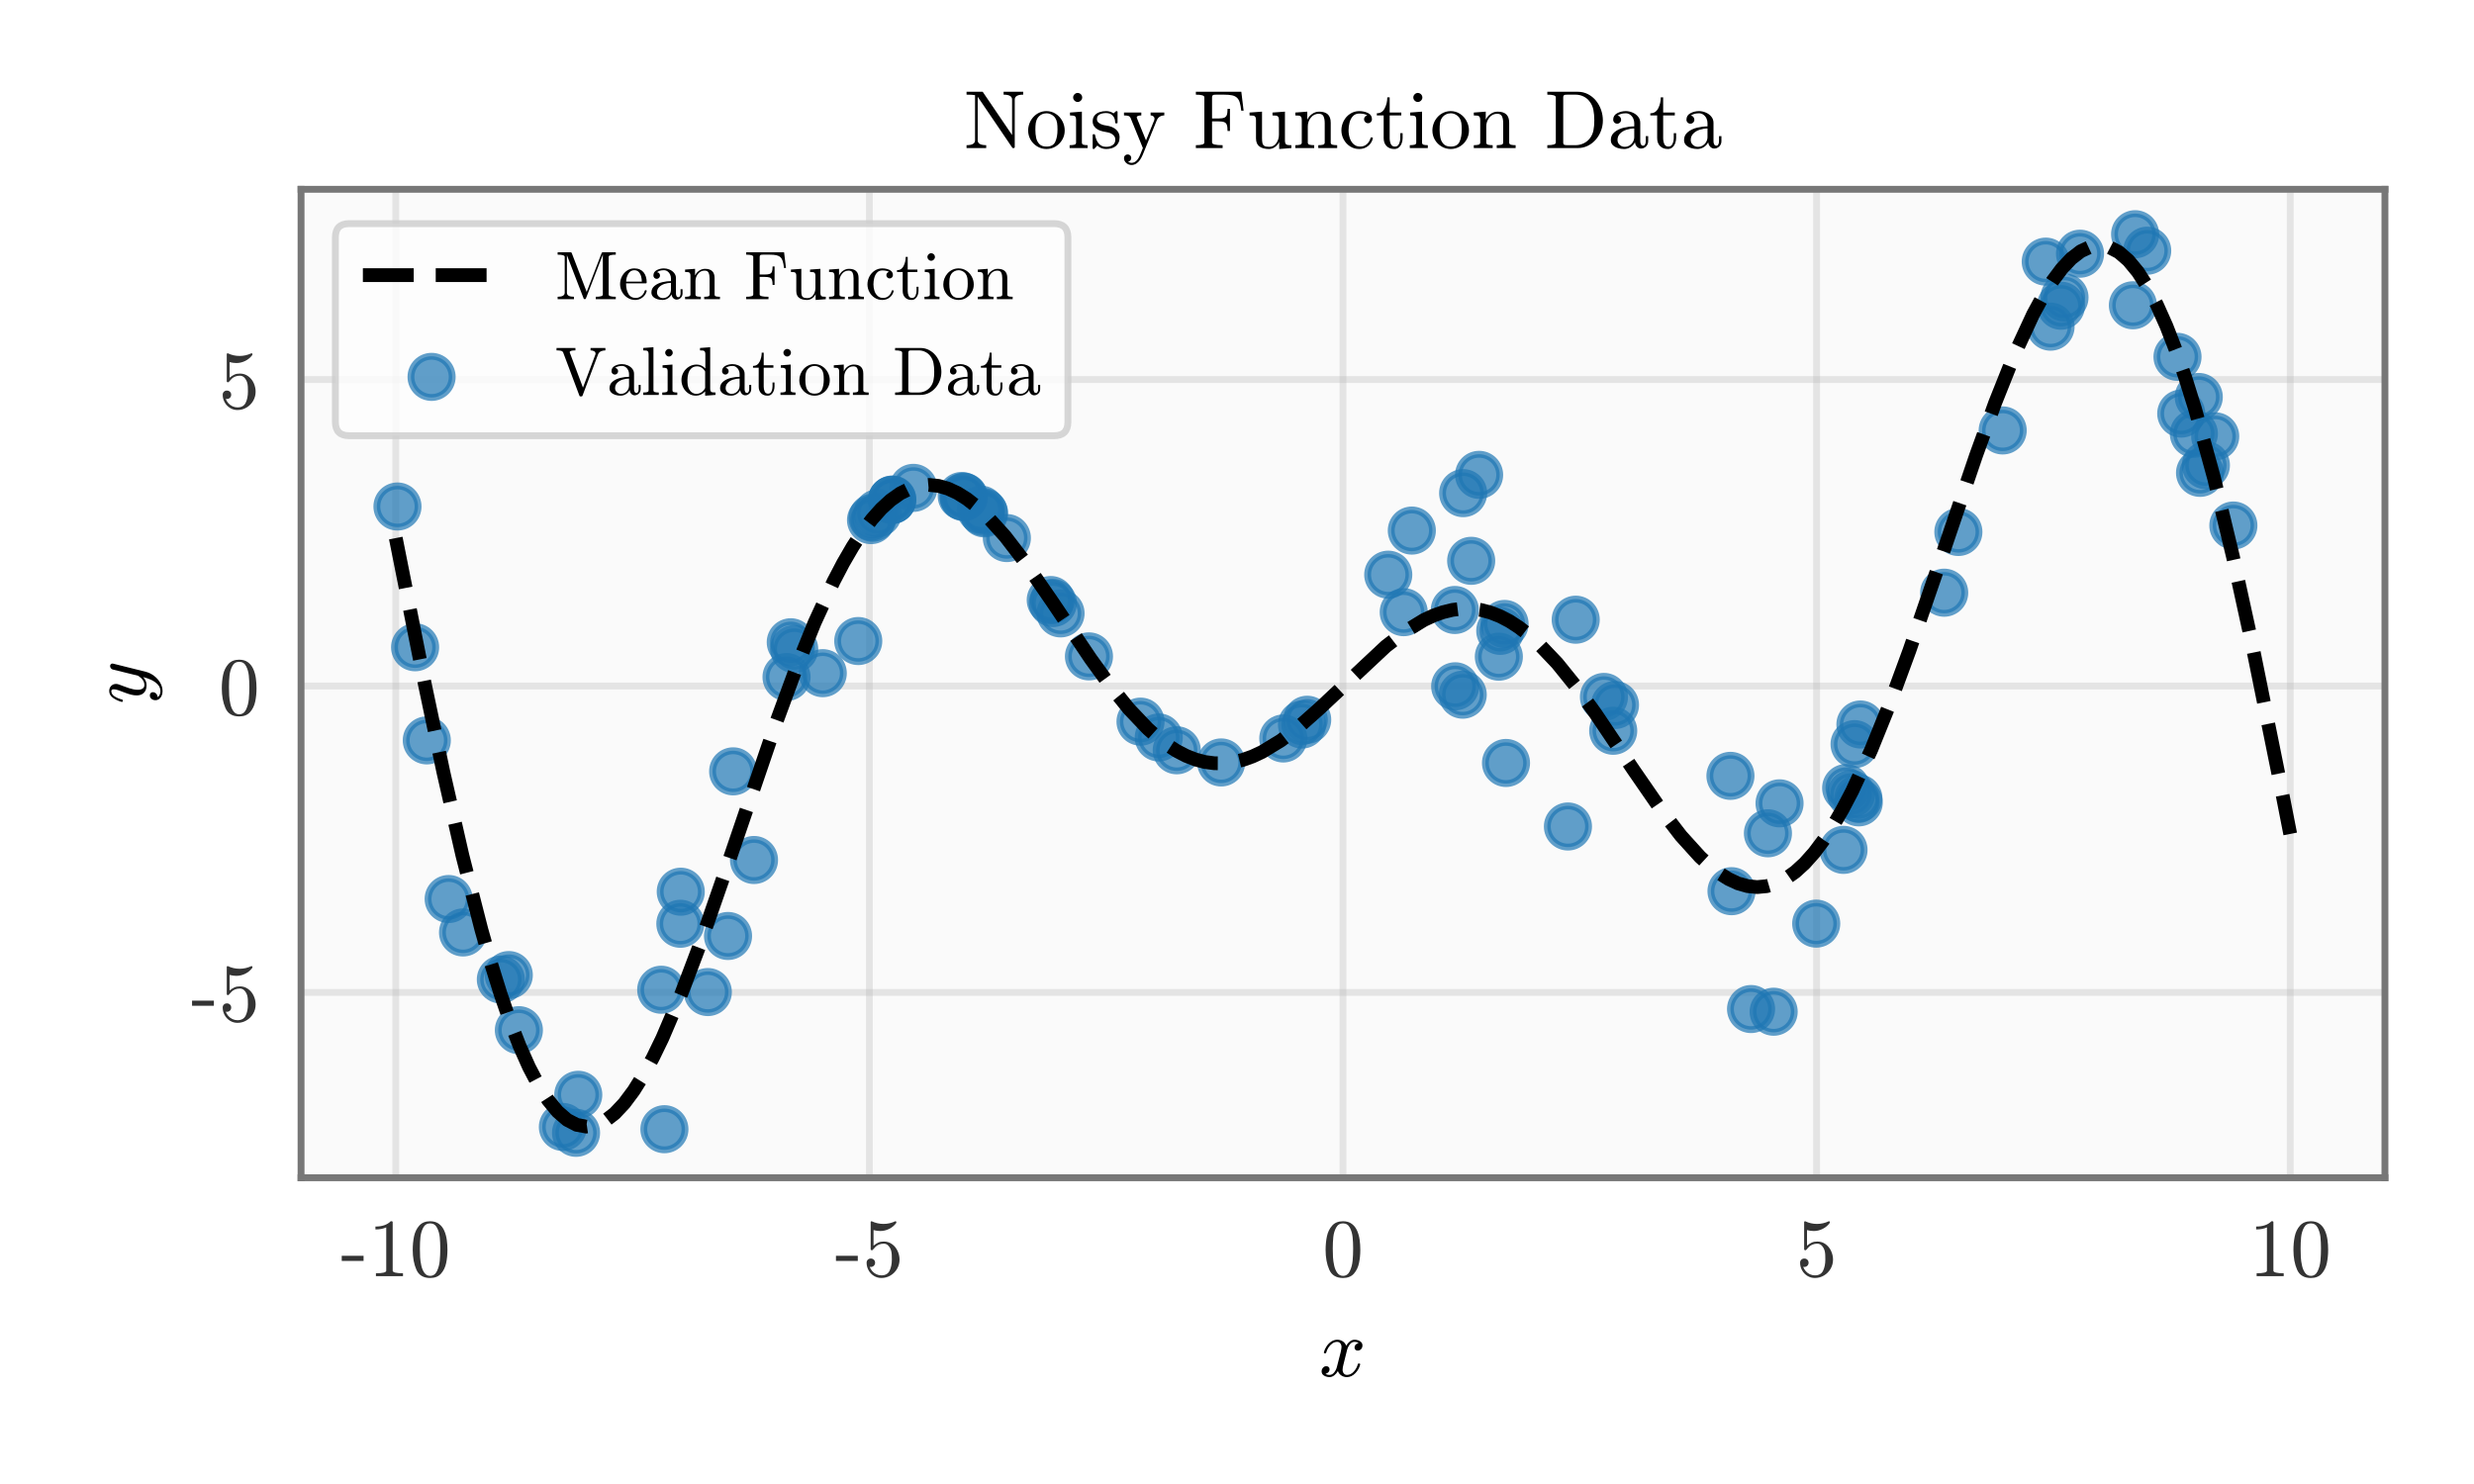 <?xml version="1.0" encoding="utf-8" standalone="no"?>
<!DOCTYPE svg PUBLIC "-//W3C//DTD SVG 1.1//EN"
  "http://www.w3.org/Graphics/SVG/1.1/DTD/svg11.dtd">
<!-- Created with matplotlib (https://matplotlib.org/) -->
<svg height="216pt" version="1.1" viewBox="0 0 360 216" width="360pt" xmlns="http://www.w3.org/2000/svg" xmlns:xlink="http://www.w3.org/1999/xlink">
 <defs>
  <style type="text/css">
*{stroke-linecap:butt;stroke-linejoin:round;}
  </style>
 </defs>
 <g id="figure_1">
  <g id="patch_1">
   <path d="M 0 216 
L 360 216 
L 360 0 
L 0 0 
z
" style="fill:#ffffff;"/>
  </g>
  <g id="axes_1">
   <g id="patch_2">
    <path d="M 43.807 171.423 
L 347.04 171.423 
L 347.04 27.553 
L 43.807 27.553 
z
" style="fill:#fafafa;"/>
   </g>
   <g id="matplotlib.axis_1">
    <g id="xtick_1">
     <g id="line2d_1">
      <path clip-path="url(#pfe03cd3b06)" d="M 57.59 171.423 
L 57.59 27.553 
" style="fill:none;stroke:#b0b0b0;stroke-linecap:square;stroke-opacity:0.3;"/>
     </g>
     <g id="line2d_2"/>
     <g id="text_1">
      <!-- -10 -->
      <defs>
       <path d="M 1.125 18.5 
L 1.125 24.703 
L 27.594 24.703 
L 27.594 18.5 
z
" id="Cmr10-45"/>
       <path d="M 9.281 0 
L 9.281 3.516 
Q 21.781 3.516 21.781 6.688 
L 21.781 59.188 
Q 16.609 56.688 8.688 56.688 
L 8.688 60.203 
Q 20.953 60.203 27.203 66.609 
L 28.609 66.609 
Q 28.953 66.609 29.266 66.328 
Q 29.594 66.062 29.594 65.719 
L 29.594 6.688 
Q 29.594 3.516 42.094 3.516 
L 42.094 0 
z
" id="Cmr10-49"/>
       <path d="M 25 -2.203 
Q 12.75 -2.203 8.328 7.875 
Q 3.906 17.969 3.906 31.891 
Q 3.906 40.578 5.484 48.234 
Q 7.078 55.906 11.781 61.25 
Q 16.5 66.609 25 66.609 
Q 31.594 66.609 35.781 63.375 
Q 39.984 60.156 42.188 55.047 
Q 44.391 49.953 45.188 44.109 
Q 46 38.281 46 31.891 
Q 46 23.297 44.406 15.797 
Q 42.828 8.297 38.188 3.047 
Q 33.547 -2.203 25 -2.203 
z
M 25 0.391 
Q 30.562 0.391 33.297 6.094 
Q 36.031 11.812 36.672 18.75 
Q 37.312 25.688 37.312 33.5 
Q 37.312 41.016 36.672 47.359 
Q 36.031 53.719 33.312 58.859 
Q 30.609 64.016 25 64.016 
Q 19.344 64.016 16.609 58.828 
Q 13.875 53.656 13.234 47.328 
Q 12.594 41.016 12.594 33.5 
Q 12.594 27.938 12.859 23 
Q 13.141 18.062 14.312 12.812 
Q 15.484 7.562 18.094 3.969 
Q 20.703 0.391 25 0.391 
z
" id="Cmr10-48"/>
      </defs>
      <g style="fill:#333333;" transform="translate(49.593 185.75)scale(0.12 -0.12)">
       <use xlink:href="#Cmr10-45"/>
       <use x="33.301" xlink:href="#Cmr10-49"/>
       <use x="83.301" xlink:href="#Cmr10-48"/>
      </g>
     </g>
    </g>
    <g id="xtick_2">
     <g id="line2d_3">
      <path clip-path="url(#pfe03cd3b06)" d="M 126.507 171.423 
L 126.507 27.553 
" style="fill:none;stroke:#b0b0b0;stroke-linecap:square;stroke-opacity:0.3;"/>
     </g>
     <g id="line2d_4"/>
     <g id="text_2">
      <!-- -5 -->
      <defs>
       <path d="M 8.688 11.375 
Q 9.719 8.453 11.844 6.047 
Q 13.969 3.656 16.875 2.312 
Q 19.781 0.984 22.906 0.984 
Q 30.125 0.984 32.859 6.594 
Q 35.594 12.203 35.594 20.219 
Q 35.594 23.688 35.469 26.047 
Q 35.359 28.422 34.812 30.609 
Q 33.891 34.125 31.562 36.766 
Q 29.25 39.406 25.875 39.406 
Q 22.516 39.406 20.094 38.375 
Q 17.672 37.359 16.156 35.984 
Q 14.656 34.625 13.484 33.109 
Q 12.312 31.594 12.016 31.5 
L 10.891 31.5 
Q 10.641 31.5 10.266 31.812 
Q 9.906 32.125 9.906 32.422 
L 9.906 65.828 
Q 9.906 66.062 10.219 66.328 
Q 10.547 66.609 10.891 66.609 
L 11.188 66.609 
Q 17.922 63.375 25.484 63.375 
Q 32.906 63.375 39.797 66.609 
L 40.094 66.609 
Q 40.438 66.609 40.719 66.359 
Q 41.016 66.109 41.016 65.828 
L 41.016 64.891 
Q 41.016 64.406 40.828 64.406 
Q 37.406 59.859 32.25 57.312 
Q 27.094 54.781 21.578 54.781 
Q 17.578 54.781 13.375 55.906 
L 13.375 37.016 
Q 16.703 39.703 19.312 40.844 
Q 21.922 42 25.984 42 
Q 31.5 42 35.859 38.812 
Q 40.234 35.641 42.578 30.531 
Q 44.922 25.438 44.922 20.125 
Q 44.922 14.109 41.969 8.984 
Q 39.016 3.859 33.938 0.828 
Q 28.859 -2.203 22.906 -2.203 
Q 17.969 -2.203 13.844 0.328 
Q 9.719 2.875 7.344 7.172 
Q 4.984 11.469 4.984 16.312 
Q 4.984 18.562 6.438 19.969 
Q 7.906 21.391 10.109 21.391 
Q 12.312 21.391 13.797 19.938 
Q 15.281 18.5 15.281 16.312 
Q 15.281 14.156 13.797 12.672 
Q 12.312 11.188 10.109 11.188 
Q 9.766 11.188 9.328 11.25 
Q 8.891 11.328 8.688 11.375 
z
" id="Cmr10-53"/>
      </defs>
      <g style="fill:#333333;" transform="translate(121.509 185.75)scale(0.12 -0.12)">
       <use xlink:href="#Cmr10-45"/>
       <use x="33.301" xlink:href="#Cmr10-53"/>
      </g>
     </g>
    </g>
    <g id="xtick_3">
     <g id="line2d_5">
      <path clip-path="url(#pfe03cd3b06)" d="M 195.424 171.423 
L 195.424 27.553 
" style="fill:none;stroke:#b0b0b0;stroke-linecap:square;stroke-opacity:0.3;"/>
     </g>
     <g id="line2d_6"/>
     <g id="text_3">
      <!-- 0 -->
      <g style="fill:#333333;" transform="translate(192.424 185.75)scale(0.12 -0.12)">
       <use xlink:href="#Cmr10-48"/>
      </g>
     </g>
    </g>
    <g id="xtick_4">
     <g id="line2d_7">
      <path clip-path="url(#pfe03cd3b06)" d="M 264.34 171.423 
L 264.34 27.553 
" style="fill:none;stroke:#b0b0b0;stroke-linecap:square;stroke-opacity:0.3;"/>
     </g>
     <g id="line2d_8"/>
     <g id="text_4">
      <!-- 5 -->
      <g style="fill:#333333;" transform="translate(261.34 185.75)scale(0.12 -0.12)">
       <use xlink:href="#Cmr10-53"/>
      </g>
     </g>
    </g>
    <g id="xtick_5">
     <g id="line2d_9">
      <path clip-path="url(#pfe03cd3b06)" d="M 333.257 171.423 
L 333.257 27.553 
" style="fill:none;stroke:#b0b0b0;stroke-linecap:square;stroke-opacity:0.3;"/>
     </g>
     <g id="line2d_10"/>
     <g id="text_5">
      <!-- 10 -->
      <g style="fill:#333333;" transform="translate(327.257 185.75)scale(0.12 -0.12)">
       <use xlink:href="#Cmr10-49"/>
       <use x="50" xlink:href="#Cmr10-48"/>
      </g>
     </g>
    </g>
    <g id="text_6">
     <!-- $x$ -->
     <defs>
      <path d="M 7.812 2.875 
Q 9.578 1.516 12.797 1.516 
Q 15.922 1.516 18.312 4.516 
Q 20.703 7.516 21.578 11.078 
L 26.125 28.812 
Q 27.203 33.641 27.203 35.406 
Q 27.203 37.891 25.812 39.75 
Q 24.422 41.609 21.922 41.609 
Q 18.75 41.609 15.969 39.625 
Q 13.188 37.641 11.281 34.594 
Q 9.375 31.547 8.594 28.422 
Q 8.406 27.781 7.812 27.781 
L 6.594 27.781 
Q 5.812 27.781 5.812 28.719 
L 5.812 29 
Q 6.781 32.719 9.125 36.25 
Q 11.469 39.797 14.859 41.984 
Q 18.266 44.188 22.125 44.188 
Q 25.781 44.188 28.734 42.234 
Q 31.688 40.281 32.906 36.922 
Q 34.625 39.984 37.281 42.078 
Q 39.938 44.188 43.109 44.188 
Q 45.266 44.188 47.5 43.422 
Q 49.75 42.672 51.172 41.109 
Q 52.594 39.547 52.594 37.203 
Q 52.594 34.672 50.953 32.828 
Q 49.312 31 46.781 31 
Q 45.172 31 44.094 32.031 
Q 43.016 33.062 43.016 34.625 
Q 43.016 36.719 44.453 38.297 
Q 45.906 39.891 47.906 40.188 
Q 46.094 41.609 42.922 41.609 
Q 39.703 41.609 37.328 38.625 
Q 34.969 35.641 33.984 31.984 
L 29.594 14.312 
Q 28.516 10.297 28.516 7.719 
Q 28.516 5.172 29.953 3.344 
Q 31.391 1.516 33.797 1.516 
Q 38.484 1.516 42.156 5.641 
Q 45.844 9.766 47.016 14.703 
Q 47.219 15.281 47.797 15.281 
L 49.031 15.281 
Q 49.422 15.281 49.656 15.016 
Q 49.906 14.75 49.906 14.406 
Q 49.906 14.312 49.812 14.109 
Q 48.391 8.156 43.844 3.516 
Q 39.312 -1.125 33.594 -1.125 
Q 29.938 -1.125 26.984 0.844 
Q 24.031 2.828 22.797 6.203 
Q 21.234 3.266 18.469 1.062 
Q 15.719 -1.125 12.594 -1.125 
Q 10.453 -1.125 8.172 -0.359 
Q 5.906 0.391 4.484 1.953 
Q 3.078 3.516 3.078 5.906 
Q 3.078 8.25 4.703 10.172 
Q 6.344 12.109 8.797 12.109 
Q 10.453 12.109 11.578 11.109 
Q 12.703 10.109 12.703 8.5 
Q 12.703 6.391 11.297 4.828 
Q 9.906 3.266 7.812 2.875 
z
" id="Cmmi10-120"/>
     </defs>
     <g transform="translate(191.944 200.403)scale(0.12 -0.12)">
      <use transform="translate(0 0.812)" xlink:href="#Cmmi10-120"/>
     </g>
    </g>
   </g>
   <g id="matplotlib.axis_2">
    <g id="ytick_1">
     <g id="line2d_11">
      <path clip-path="url(#pfe03cd3b06)" d="M 43.807 144.448 
L 347.04 144.448 
" style="fill:none;stroke:#b0b0b0;stroke-linecap:square;stroke-opacity:0.3;"/>
     </g>
     <g id="line2d_12"/>
     <g id="text_7">
      <!-- -5 -->
      <g style="fill:#333333;" transform="translate(27.811 148.612)scale(0.12 -0.12)">
       <use xlink:href="#Cmr10-45"/>
       <use x="33.301" xlink:href="#Cmr10-53"/>
      </g>
     </g>
    </g>
    <g id="ytick_2">
     <g id="line2d_13">
      <path clip-path="url(#pfe03cd3b06)" d="M 43.807 99.85 
L 347.04 99.85 
" style="fill:none;stroke:#b0b0b0;stroke-linecap:square;stroke-opacity:0.3;"/>
     </g>
     <g id="line2d_14"/>
     <g id="text_8">
      <!-- 0 -->
      <g style="fill:#333333;" transform="translate(31.807 104.013)scale(0.12 -0.12)">
       <use xlink:href="#Cmr10-48"/>
      </g>
     </g>
    </g>
    <g id="ytick_3">
     <g id="line2d_15">
      <path clip-path="url(#pfe03cd3b06)" d="M 43.807 55.251 
L 347.04 55.251 
" style="fill:none;stroke:#b0b0b0;stroke-linecap:square;stroke-opacity:0.3;"/>
     </g>
     <g id="line2d_16"/>
     <g id="text_9">
      <!-- 5 -->
      <g style="fill:#333333;" transform="translate(31.807 59.415)scale(0.12 -0.12)">
       <use xlink:href="#Cmr10-53"/>
      </g>
     </g>
    </g>
    <g id="text_10">
     <!-- $y$ -->
     <defs>
      <path d="M 8.406 -14.312 
Q 10.5 -17.922 15.719 -17.922 
Q 20.453 -17.922 23.922 -14.594 
Q 27.391 -11.281 29.516 -6.562 
Q 31.641 -1.859 32.812 3.078 
Q 28.375 -1.125 23.188 -1.125 
Q 19.234 -1.125 16.453 0.234 
Q 13.672 1.609 12.125 4.312 
Q 10.594 7.031 10.594 10.891 
Q 10.594 14.156 11.469 17.594 
Q 12.359 21.047 13.938 25.266 
Q 15.531 29.5 16.703 32.625 
Q 18.016 36.281 18.016 38.625 
Q 18.016 41.609 15.828 41.609 
Q 11.859 41.609 9.297 37.531 
Q 6.734 33.453 5.516 28.422 
Q 5.328 27.781 4.688 27.781 
L 3.516 27.781 
Q 2.688 27.781 2.688 28.719 
L 2.688 29 
Q 4.297 34.969 7.609 39.578 
Q 10.938 44.188 16.016 44.188 
Q 19.578 44.188 22.047 41.844 
Q 24.516 39.5 24.516 35.891 
Q 24.516 34.031 23.688 31.984 
Q 23.25 30.766 21.688 26.656 
Q 20.125 22.562 19.281 19.875 
Q 18.453 17.188 17.922 14.594 
Q 17.391 12.016 17.391 9.422 
Q 17.391 6.109 18.797 3.812 
Q 20.219 1.516 23.297 1.516 
Q 29.5 1.516 34.422 9.078 
L 42 39.891 
Q 42.328 41.219 43.547 42.156 
Q 44.781 43.109 46.188 43.109 
Q 47.406 43.109 48.312 42.328 
Q 49.219 41.547 49.219 40.281 
Q 49.219 39.703 49.125 39.5 
L 39.203 -0.297 
Q 37.891 -5.422 34.375 -10.109 
Q 30.859 -14.797 25.906 -17.656 
Q 20.953 -20.516 15.578 -20.516 
Q 12.984 -20.516 10.438 -19.5 
Q 7.906 -18.5 6.344 -16.5 
Q 4.781 -14.5 4.781 -11.812 
Q 4.781 -9.078 6.391 -7.078 
Q 8.016 -5.078 10.688 -5.078 
Q 12.312 -5.078 13.406 -6.078 
Q 14.5 -7.078 14.5 -8.688 
Q 14.5 -10.984 12.781 -12.688 
Q 11.078 -14.406 8.797 -14.406 
Q 8.688 -14.359 8.594 -14.328 
Q 8.5 -14.312 8.406 -14.312 
z
" id="Cmmi10-121"/>
     </defs>
     <g transform="translate(21.291 102.488)rotate(-90)scale(0.12 -0.12)">
      <use transform="translate(0 0.812)" xlink:href="#Cmmi10-121"/>
     </g>
    </g>
   </g>
   <g id="PathCollection_1">
    <defs>
     <path d="M 0 3 
C 0.796 3 1.559 2.684 2.121 2.121 
C 2.684 1.559 3 0.796 3 0 
C 3 -0.796 2.684 -1.559 2.121 -2.121 
C 1.559 -2.684 0.796 -3 0 -3 
C -0.796 -3 -1.559 -2.684 -2.121 -2.121 
C -2.684 -1.559 -3 -0.796 -3 0 
C -3 0.796 -2.684 1.559 -2.121 2.121 
C -1.559 2.684 -0.796 3 0 3 
z
" id="m48a94b2b01" style="stroke:#1f77b4;stroke-opacity:0.7;"/>
    </defs>
    <g clip-path="url(#pfe03cd3b06)">
     <use style="fill:#1f77b4;fill-opacity:0.7;stroke:#1f77b4;stroke-opacity:0.7;" x="57.837" xlink:href="#m48a94b2b01" y="73.723"/>
     <use style="fill:#1f77b4;fill-opacity:0.7;stroke:#1f77b4;stroke-opacity:0.7;" x="60.402" xlink:href="#m48a94b2b01" y="94.21"/>
     <use style="fill:#1f77b4;fill-opacity:0.7;stroke:#1f77b4;stroke-opacity:0.7;" x="62.105" xlink:href="#m48a94b2b01" y="107.765"/>
     <use style="fill:#1f77b4;fill-opacity:0.7;stroke:#1f77b4;stroke-opacity:0.7;" x="65.287" xlink:href="#m48a94b2b01" y="130.854"/>
     <use style="fill:#1f77b4;fill-opacity:0.7;stroke:#1f77b4;stroke-opacity:0.7;" x="67.378" xlink:href="#m48a94b2b01" y="135.72"/>
     <use style="fill:#1f77b4;fill-opacity:0.7;stroke:#1f77b4;stroke-opacity:0.7;" x="72.88" xlink:href="#m48a94b2b01" y="142.572"/>
     <use style="fill:#1f77b4;fill-opacity:0.7;stroke:#1f77b4;stroke-opacity:0.7;" x="74.036" xlink:href="#m48a94b2b01" y="141.925"/>
     <use style="fill:#1f77b4;fill-opacity:0.7;stroke:#1f77b4;stroke-opacity:0.7;" x="75.503" xlink:href="#m48a94b2b01" y="149.946"/>
     <use style="fill:#1f77b4;fill-opacity:0.7;stroke:#1f77b4;stroke-opacity:0.7;" x="81.907" xlink:href="#m48a94b2b01" y="164.035"/>
     <use style="fill:#1f77b4;fill-opacity:0.7;stroke:#1f77b4;stroke-opacity:0.7;" x="83.822" xlink:href="#m48a94b2b01" y="164.883"/>
     <use style="fill:#1f77b4;fill-opacity:0.7;stroke:#1f77b4;stroke-opacity:0.7;" x="84.146" xlink:href="#m48a94b2b01" y="159.351"/>
     <use style="fill:#1f77b4;fill-opacity:0.7;stroke:#1f77b4;stroke-opacity:0.7;" x="96.215" xlink:href="#m48a94b2b01" y="144.058"/>
     <use style="fill:#1f77b4;fill-opacity:0.7;stroke:#1f77b4;stroke-opacity:0.7;" x="96.68" xlink:href="#m48a94b2b01" y="164.359"/>
     <use style="fill:#1f77b4;fill-opacity:0.7;stroke:#1f77b4;stroke-opacity:0.7;" x="99.001" xlink:href="#m48a94b2b01" y="134.457"/>
     <use style="fill:#1f77b4;fill-opacity:0.7;stroke:#1f77b4;stroke-opacity:0.7;" x="99.059" xlink:href="#m48a94b2b01" y="129.79"/>
     <use style="fill:#1f77b4;fill-opacity:0.7;stroke:#1f77b4;stroke-opacity:0.7;" x="102.997" xlink:href="#m48a94b2b01" y="144.396"/>
     <use style="fill:#1f77b4;fill-opacity:0.7;stroke:#1f77b4;stroke-opacity:0.7;" x="105.937" xlink:href="#m48a94b2b01" y="136.234"/>
     <use style="fill:#1f77b4;fill-opacity:0.7;stroke:#1f77b4;stroke-opacity:0.7;" x="106.684" xlink:href="#m48a94b2b01" y="112.273"/>
     <use style="fill:#1f77b4;fill-opacity:0.7;stroke:#1f77b4;stroke-opacity:0.7;" x="109.718" xlink:href="#m48a94b2b01" y="125.175"/>
     <use style="fill:#1f77b4;fill-opacity:0.7;stroke:#1f77b4;stroke-opacity:0.7;" x="114.451" xlink:href="#m48a94b2b01" y="98.545"/>
     <use style="fill:#1f77b4;fill-opacity:0.7;stroke:#1f77b4;stroke-opacity:0.7;" x="115.067" xlink:href="#m48a94b2b01" y="93.483"/>
     <use style="fill:#1f77b4;fill-opacity:0.7;stroke:#1f77b4;stroke-opacity:0.7;" x="115.564" xlink:href="#m48a94b2b01" y="94.471"/>
     <use style="fill:#1f77b4;fill-opacity:0.7;stroke:#1f77b4;stroke-opacity:0.7;" x="119.723" xlink:href="#m48a94b2b01" y="97.982"/>
     <use style="fill:#1f77b4;fill-opacity:0.7;stroke:#1f77b4;stroke-opacity:0.7;" x="124.888" xlink:href="#m48a94b2b01" y="93.305"/>
     <use style="fill:#1f77b4;fill-opacity:0.7;stroke:#1f77b4;stroke-opacity:0.7;" x="126.744" xlink:href="#m48a94b2b01" y="75.705"/>
     <use style="fill:#1f77b4;fill-opacity:0.7;stroke:#1f77b4;stroke-opacity:0.7;" x="126.98" xlink:href="#m48a94b2b01" y="75.357"/>
     <use style="fill:#1f77b4;fill-opacity:0.7;stroke:#1f77b4;stroke-opacity:0.7;" x="127.727" xlink:href="#m48a94b2b01" y="74.699"/>
     <use style="fill:#1f77b4;fill-opacity:0.7;stroke:#1f77b4;stroke-opacity:0.7;" x="129.762" xlink:href="#m48a94b2b01" y="72.808"/>
     <use style="fill:#1f77b4;fill-opacity:0.7;stroke:#1f77b4;stroke-opacity:0.7;" x="129.831" xlink:href="#m48a94b2b01" y="72.74"/>
     <use style="fill:#1f77b4;fill-opacity:0.7;stroke:#1f77b4;stroke-opacity:0.7;" x="129.85" xlink:href="#m48a94b2b01" y="72.708"/>
     <use style="fill:#1f77b4;fill-opacity:0.7;stroke:#1f77b4;stroke-opacity:0.7;" x="132.91" xlink:href="#m48a94b2b01" y="71.011"/>
     <use style="fill:#1f77b4;fill-opacity:0.7;stroke:#1f77b4;stroke-opacity:0.7;" x="139.949" xlink:href="#m48a94b2b01" y="72.19"/>
     <use style="fill:#1f77b4;fill-opacity:0.7;stroke:#1f77b4;stroke-opacity:0.7;" x="140.238" xlink:href="#m48a94b2b01" y="72.293"/>
     <use style="fill:#1f77b4;fill-opacity:0.7;stroke:#1f77b4;stroke-opacity:0.7;" x="140.245" xlink:href="#m48a94b2b01" y="72.36"/>
     <use style="fill:#1f77b4;fill-opacity:0.7;stroke:#1f77b4;stroke-opacity:0.7;" x="142.731" xlink:href="#m48a94b2b01" y="74.176"/>
     <use style="fill:#1f77b4;fill-opacity:0.7;stroke:#1f77b4;stroke-opacity:0.7;" x="143.124" xlink:href="#m48a94b2b01" y="74.532"/>
     <use style="fill:#1f77b4;fill-opacity:0.7;stroke:#1f77b4;stroke-opacity:0.7;" x="143.206" xlink:href="#m48a94b2b01" y="74.722"/>
     <use style="fill:#1f77b4;fill-opacity:0.7;stroke:#1f77b4;stroke-opacity:0.7;" x="146.511" xlink:href="#m48a94b2b01" y="78.315"/>
     <use style="fill:#1f77b4;fill-opacity:0.7;stroke:#1f77b4;stroke-opacity:0.7;" x="152.896" xlink:href="#m48a94b2b01" y="87.339"/>
     <use style="fill:#1f77b4;fill-opacity:0.7;stroke:#1f77b4;stroke-opacity:0.7;" x="153.211" xlink:href="#m48a94b2b01" y="87.772"/>
     <use style="fill:#1f77b4;fill-opacity:0.7;stroke:#1f77b4;stroke-opacity:0.7;" x="154.325" xlink:href="#m48a94b2b01" y="89.279"/>
     <use style="fill:#1f77b4;fill-opacity:0.7;stroke:#1f77b4;stroke-opacity:0.7;" x="158.458" xlink:href="#m48a94b2b01" y="95.539"/>
     <use style="fill:#1f77b4;fill-opacity:0.7;stroke:#1f77b4;stroke-opacity:0.7;" x="165.961" xlink:href="#m48a94b2b01" y="105.037"/>
     <use style="fill:#1f77b4;fill-opacity:0.7;stroke:#1f77b4;stroke-opacity:0.7;" x="168.615" xlink:href="#m48a94b2b01" y="107.339"/>
     <use style="fill:#1f77b4;fill-opacity:0.7;stroke:#1f77b4;stroke-opacity:0.7;" x="171.233" xlink:href="#m48a94b2b01" y="109.205"/>
     <use style="fill:#1f77b4;fill-opacity:0.7;stroke:#1f77b4;stroke-opacity:0.7;" x="177.697" xlink:href="#m48a94b2b01" y="110.976"/>
     <use style="fill:#1f77b4;fill-opacity:0.7;stroke:#1f77b4;stroke-opacity:0.7;" x="186.737" xlink:href="#m48a94b2b01" y="107.486"/>
     <use style="fill:#1f77b4;fill-opacity:0.7;stroke:#1f77b4;stroke-opacity:0.7;" x="189.458" xlink:href="#m48a94b2b01" y="105.458"/>
     <use style="fill:#1f77b4;fill-opacity:0.7;stroke:#1f77b4;stroke-opacity:0.7;" x="190.214" xlink:href="#m48a94b2b01" y="104.761"/>
     <use style="fill:#1f77b4;fill-opacity:0.7;stroke:#1f77b4;stroke-opacity:0.7;" x="202.008" xlink:href="#m48a94b2b01" y="83.647"/>
     <use style="fill:#1f77b4;fill-opacity:0.7;stroke:#1f77b4;stroke-opacity:0.7;" x="204.261" xlink:href="#m48a94b2b01" y="89.102"/>
     <use style="fill:#1f77b4;fill-opacity:0.7;stroke:#1f77b4;stroke-opacity:0.7;" x="205.44" xlink:href="#m48a94b2b01" y="77.226"/>
     <use style="fill:#1f77b4;fill-opacity:0.7;stroke:#1f77b4;stroke-opacity:0.7;" x="211.695" xlink:href="#m48a94b2b01" y="88.784"/>
     <use style="fill:#1f77b4;fill-opacity:0.7;stroke:#1f77b4;stroke-opacity:0.7;" x="211.75" xlink:href="#m48a94b2b01" y="99.893"/>
     <use style="fill:#1f77b4;fill-opacity:0.7;stroke:#1f77b4;stroke-opacity:0.7;" x="212.846" xlink:href="#m48a94b2b01" y="101.111"/>
     <use style="fill:#1f77b4;fill-opacity:0.7;stroke:#1f77b4;stroke-opacity:0.7;" x="212.908" xlink:href="#m48a94b2b01" y="71.778"/>
     <use style="fill:#1f77b4;fill-opacity:0.7;stroke:#1f77b4;stroke-opacity:0.7;" x="214.076" xlink:href="#m48a94b2b01" y="81.629"/>
     <use style="fill:#1f77b4;fill-opacity:0.7;stroke:#1f77b4;stroke-opacity:0.7;" x="215.228" xlink:href="#m48a94b2b01" y="69.117"/>
     <use style="fill:#1f77b4;fill-opacity:0.7;stroke:#1f77b4;stroke-opacity:0.7;" x="218.102" xlink:href="#m48a94b2b01" y="95.581"/>
     <use style="fill:#1f77b4;fill-opacity:0.7;stroke:#1f77b4;stroke-opacity:0.7;" x="218.307" xlink:href="#m48a94b2b01" y="91.821"/>
     <use style="fill:#1f77b4;fill-opacity:0.7;stroke:#1f77b4;stroke-opacity:0.7;" x="218.935" xlink:href="#m48a94b2b01" y="90.815"/>
     <use style="fill:#1f77b4;fill-opacity:0.7;stroke:#1f77b4;stroke-opacity:0.7;" x="219.144" xlink:href="#m48a94b2b01" y="111.052"/>
     <use style="fill:#1f77b4;fill-opacity:0.7;stroke:#1f77b4;stroke-opacity:0.7;" x="228.156" xlink:href="#m48a94b2b01" y="120.297"/>
     <use style="fill:#1f77b4;fill-opacity:0.7;stroke:#1f77b4;stroke-opacity:0.7;" x="229.288" xlink:href="#m48a94b2b01" y="90.198"/>
     <use style="fill:#1f77b4;fill-opacity:0.7;stroke:#1f77b4;stroke-opacity:0.7;" x="233.394" xlink:href="#m48a94b2b01" y="101.441"/>
     <use style="fill:#1f77b4;fill-opacity:0.7;stroke:#1f77b4;stroke-opacity:0.7;" x="234.743" xlink:href="#m48a94b2b01" y="106.367"/>
     <use style="fill:#1f77b4;fill-opacity:0.7;stroke:#1f77b4;stroke-opacity:0.7;" x="235.001" xlink:href="#m48a94b2b01" y="102.612"/>
     <use style="fill:#1f77b4;fill-opacity:0.7;stroke:#1f77b4;stroke-opacity:0.7;" x="251.803" xlink:href="#m48a94b2b01" y="112.928"/>
     <use style="fill:#1f77b4;fill-opacity:0.7;stroke:#1f77b4;stroke-opacity:0.7;" x="251.957" xlink:href="#m48a94b2b01" y="129.714"/>
     <use style="fill:#1f77b4;fill-opacity:0.7;stroke:#1f77b4;stroke-opacity:0.7;" x="254.801" xlink:href="#m48a94b2b01" y="146.869"/>
     <use style="fill:#1f77b4;fill-opacity:0.7;stroke:#1f77b4;stroke-opacity:0.7;" x="257.257" xlink:href="#m48a94b2b01" y="121.288"/>
     <use style="fill:#1f77b4;fill-opacity:0.7;stroke:#1f77b4;stroke-opacity:0.7;" x="258.09" xlink:href="#m48a94b2b01" y="147.259"/>
     <use style="fill:#1f77b4;fill-opacity:0.7;stroke:#1f77b4;stroke-opacity:0.7;" x="258.947" xlink:href="#m48a94b2b01" y="116.928"/>
     <use style="fill:#1f77b4;fill-opacity:0.7;stroke:#1f77b4;stroke-opacity:0.7;" x="264.283" xlink:href="#m48a94b2b01" y="134.435"/>
     <use style="fill:#1f77b4;fill-opacity:0.7;stroke:#1f77b4;stroke-opacity:0.7;" x="268.255" xlink:href="#m48a94b2b01" y="123.701"/>
     <use style="fill:#1f77b4;fill-opacity:0.7;stroke:#1f77b4;stroke-opacity:0.7;" x="268.642" xlink:href="#m48a94b2b01" y="114.696"/>
     <use style="fill:#1f77b4;fill-opacity:0.7;stroke:#1f77b4;stroke-opacity:0.7;" x="269.352" xlink:href="#m48a94b2b01" y="115.559"/>
     <use style="fill:#1f77b4;fill-opacity:0.7;stroke:#1f77b4;stroke-opacity:0.7;" x="269.866" xlink:href="#m48a94b2b01" y="108.312"/>
     <use style="fill:#1f77b4;fill-opacity:0.7;stroke:#1f77b4;stroke-opacity:0.7;" x="270.421" xlink:href="#m48a94b2b01" y="116.195"/>
     <use style="fill:#1f77b4;fill-opacity:0.7;stroke:#1f77b4;stroke-opacity:0.7;" x="270.472" xlink:href="#m48a94b2b01" y="116.785"/>
     <use style="fill:#1f77b4;fill-opacity:0.7;stroke:#1f77b4;stroke-opacity:0.7;" x="270.716" xlink:href="#m48a94b2b01" y="105.451"/>
     <use style="fill:#1f77b4;fill-opacity:0.7;stroke:#1f77b4;stroke-opacity:0.7;" x="282.904" xlink:href="#m48a94b2b01" y="86.269"/>
     <use style="fill:#1f77b4;fill-opacity:0.7;stroke:#1f77b4;stroke-opacity:0.7;" x="284.969" xlink:href="#m48a94b2b01" y="77.43"/>
     <use style="fill:#1f77b4;fill-opacity:0.7;stroke:#1f77b4;stroke-opacity:0.7;" x="291.418" xlink:href="#m48a94b2b01" y="62.651"/>
     <use style="fill:#1f77b4;fill-opacity:0.7;stroke:#1f77b4;stroke-opacity:0.7;" x="297.685" xlink:href="#m48a94b2b01" y="38.081"/>
     <use style="fill:#1f77b4;fill-opacity:0.7;stroke:#1f77b4;stroke-opacity:0.7;" x="298.382" xlink:href="#m48a94b2b01" y="47.546"/>
     <use style="fill:#1f77b4;fill-opacity:0.7;stroke:#1f77b4;stroke-opacity:0.7;" x="299.9" xlink:href="#m48a94b2b01" y="44.495"/>
     <use style="fill:#1f77b4;fill-opacity:0.7;stroke:#1f77b4;stroke-opacity:0.7;" x="300.41" xlink:href="#m48a94b2b01" y="43.293"/>
     <use style="fill:#1f77b4;fill-opacity:0.7;stroke:#1f77b4;stroke-opacity:0.7;" x="302.67" xlink:href="#m48a94b2b01" y="36.927"/>
     <use style="fill:#1f77b4;fill-opacity:0.7;stroke:#1f77b4;stroke-opacity:0.7;" x="310.367" xlink:href="#m48a94b2b01" y="44.435"/>
     <use style="fill:#1f77b4;fill-opacity:0.7;stroke:#1f77b4;stroke-opacity:0.7;" x="310.689" xlink:href="#m48a94b2b01" y="34.093"/>
     <use style="fill:#1f77b4;fill-opacity:0.7;stroke:#1f77b4;stroke-opacity:0.7;" x="312.445" xlink:href="#m48a94b2b01" y="36.491"/>
     <use style="fill:#1f77b4;fill-opacity:0.7;stroke:#1f77b4;stroke-opacity:0.7;" x="316.855" xlink:href="#m48a94b2b01" y="51.94"/>
     <use style="fill:#1f77b4;fill-opacity:0.7;stroke:#1f77b4;stroke-opacity:0.7;" x="317.399" xlink:href="#m48a94b2b01" y="60.197"/>
     <use style="fill:#1f77b4;fill-opacity:0.7;stroke:#1f77b4;stroke-opacity:0.7;" x="319.236" xlink:href="#m48a94b2b01" y="63.135"/>
     <use style="fill:#1f77b4;fill-opacity:0.7;stroke:#1f77b4;stroke-opacity:0.7;" x="319.952" xlink:href="#m48a94b2b01" y="57.782"/>
     <use style="fill:#1f77b4;fill-opacity:0.7;stroke:#1f77b4;stroke-opacity:0.7;" x="320.134" xlink:href="#m48a94b2b01" y="68.824"/>
     <use style="fill:#1f77b4;fill-opacity:0.7;stroke:#1f77b4;stroke-opacity:0.7;" x="320.989" xlink:href="#m48a94b2b01" y="67.716"/>
     <use style="fill:#1f77b4;fill-opacity:0.7;stroke:#1f77b4;stroke-opacity:0.7;" x="322.342" xlink:href="#m48a94b2b01" y="63.51"/>
     <use style="fill:#1f77b4;fill-opacity:0.7;stroke:#1f77b4;stroke-opacity:0.7;" x="324.984" xlink:href="#m48a94b2b01" y="76.491"/>
    </g>
   </g>
   <g id="line2d_17">
    <path clip-path="url(#pfe03cd3b06)" d="M 57.59 78.318 
L 61.746 99.235 
L 64.517 112.386 
L 67.287 124.518 
L 70.058 135.348 
L 71.443 140.2 
L 72.828 144.644 
L 74.214 148.657 
L 75.599 152.223 
L 76.984 155.329 
L 78.369 157.963 
L 79.755 160.121 
L 81.14 161.798 
L 82.525 162.996 
L 83.91 163.72 
L 85.296 163.976 
L 86.681 163.775 
L 88.066 163.132 
L 89.451 162.064 
L 90.837 160.59 
L 92.222 158.733 
L 93.607 156.517 
L 94.992 153.969 
L 96.378 151.117 
L 99.148 144.627 
L 101.919 137.3 
L 106.074 125.332 
L 113.001 105.009 
L 115.771 97.479 
L 118.542 90.618 
L 121.312 84.599 
L 122.698 81.95 
L 124.083 79.561 
L 125.468 77.442 
L 126.853 75.603 
L 128.239 74.049 
L 129.624 72.783 
L 131.009 71.807 
L 132.394 71.117 
L 133.78 70.712 
L 135.165 70.582 
L 136.55 70.721 
L 137.935 71.117 
L 139.321 71.757 
L 140.706 72.626 
L 142.091 73.709 
L 143.476 74.986 
L 146.247 78.048 
L 149.017 81.647 
L 153.173 87.664 
L 158.714 95.9 
L 161.485 99.726 
L 164.255 103.159 
L 167.026 106.075 
L 168.411 107.309 
L 169.796 108.379 
L 171.182 109.279 
L 172.567 110.002 
L 173.952 110.547 
L 175.337 110.91 
L 176.723 111.093 
L 178.108 111.098 
L 179.493 110.93 
L 180.878 110.594 
L 182.264 110.098 
L 183.649 109.453 
L 186.419 107.761 
L 189.19 105.622 
L 191.96 103.163 
L 201.657 94.077 
L 204.428 91.939 
L 207.198 90.246 
L 208.584 89.601 
L 209.969 89.106 
L 211.354 88.77 
L 212.739 88.601 
L 214.125 88.606 
L 215.51 88.789 
L 216.895 89.153 
L 218.28 89.697 
L 219.666 90.421 
L 221.051 91.321 
L 222.436 92.391 
L 223.821 93.624 
L 226.592 96.54 
L 229.362 99.973 
L 232.133 103.8 
L 237.674 112.035 
L 241.83 118.052 
L 244.6 121.651 
L 247.371 124.713 
L 248.756 125.991 
L 250.141 127.073 
L 251.526 127.942 
L 252.912 128.582 
L 254.297 128.978 
L 255.682 129.117 
L 257.068 128.988 
L 258.453 128.582 
L 259.838 127.893 
L 261.223 126.916 
L 262.609 125.651 
L 263.994 124.096 
L 265.379 122.257 
L 266.764 120.139 
L 268.15 117.75 
L 269.535 115.101 
L 272.305 109.082 
L 275.076 102.22 
L 277.846 94.69 
L 282.002 82.604 
L 287.543 66.293 
L 290.314 58.648 
L 293.084 51.707 
L 295.855 45.731 
L 297.24 43.183 
L 298.625 40.967 
L 300.011 39.11 
L 301.396 37.636 
L 302.781 36.567 
L 304.166 35.925 
L 305.552 35.724 
L 306.937 35.98 
L 308.322 36.703 
L 309.707 37.901 
L 311.093 39.579 
L 312.478 41.736 
L 313.863 44.371 
L 315.248 47.476 
L 316.634 51.043 
L 318.019 55.056 
L 319.404 59.499 
L 322.175 69.588 
L 324.945 81.101 
L 327.716 93.781 
L 331.871 114.309 
L 333.257 121.381 
L 333.257 121.381 
" style="fill:none;stroke:#000000;stroke-dasharray:7.4,3.2;stroke-dashoffset:0;stroke-width:2;"/>
   </g>
   <g id="patch_3">
    <path d="M 43.807 171.423 
L 43.807 27.553 
" style="fill:none;stroke:#777777;stroke-linecap:square;stroke-linejoin:miter;"/>
   </g>
   <g id="patch_4">
    <path d="M 347.04 171.423 
L 347.04 27.553 
" style="fill:none;stroke:#777777;stroke-linecap:square;stroke-linejoin:miter;"/>
   </g>
   <g id="patch_5">
    <path d="M 43.807 171.423 
L 347.04 171.423 
" style="fill:none;stroke:#777777;stroke-linecap:square;stroke-linejoin:miter;"/>
   </g>
   <g id="patch_6">
    <path d="M 43.807 27.553 
L 347.04 27.553 
" style="fill:none;stroke:#777777;stroke-linecap:square;stroke-linejoin:miter;"/>
   </g>
   <g id="text_11">
    <!-- Noisy Function Data -->
    <defs>
     <path d="M 3.078 0 
L 3.078 3.516 
Q 13.375 3.516 13.375 9.422 
L 13.375 64.203 
Q 10.109 64.797 3.078 64.797 
L 3.078 68.312 
L 22.219 68.312 
Q 22.703 68.312 22.906 67.922 
L 58.297 15.828 
L 58.297 58.891 
Q 58.297 64.797 48 64.797 
L 48 68.312 
L 71.781 68.312 
L 71.781 64.797 
Q 61.531 64.797 61.531 58.891 
L 61.531 0.875 
Q 61.531 0.594 61.141 0.297 
Q 60.75 0 60.5 0 
L 59.281 0 
Q 58.797 0 58.594 0.391 
L 16.609 62.203 
L 16.609 9.422 
Q 16.609 3.516 26.906 3.516 
L 26.906 0 
z
" id="Cmr10-78"/>
     <path d="M 25 -1.125 
Q 19 -1.125 13.859 1.922 
Q 8.734 4.984 5.75 10.109 
Q 2.781 15.234 2.781 21.297 
Q 2.781 25.875 4.422 30.125 
Q 6.062 34.375 9.109 37.719 
Q 12.156 41.062 16.203 42.938 
Q 20.266 44.828 25 44.828 
Q 31.156 44.828 36.203 41.578 
Q 41.266 38.328 44.188 32.875 
Q 47.125 27.438 47.125 21.297 
Q 47.125 15.281 44.141 10.125 
Q 41.156 4.984 36.047 1.922 
Q 30.953 -1.125 25 -1.125 
z
M 25 1.812 
Q 33.016 1.812 35.688 7.609 
Q 38.375 13.422 38.375 22.406 
Q 38.375 27.438 37.844 30.734 
Q 37.312 34.031 35.5 36.719 
Q 34.375 38.375 32.641 39.625 
Q 30.906 40.875 28.969 41.531 
Q 27.047 42.188 25 42.188 
Q 21.875 42.188 19.062 40.766 
Q 16.266 39.359 14.406 36.719 
Q 12.547 33.891 12.031 30.484 
Q 11.531 27.094 11.531 22.406 
Q 11.531 16.797 12.5 12.328 
Q 13.484 7.859 16.438 4.828 
Q 19.391 1.812 25 1.812 
z
" id="Cmr10-111"/>
     <path d="M 3.078 0 
L 3.078 3.516 
Q 6.5 3.516 8.688 4.047 
Q 10.891 4.594 10.891 6.688 
L 10.891 33.984 
Q 10.891 37.844 9.391 38.719 
Q 7.906 39.594 3.516 39.594 
L 3.516 43.109 
L 17.922 44.188 
L 17.922 6.688 
Q 17.922 4.594 19.828 4.047 
Q 21.734 3.516 24.906 3.516 
L 24.906 0 
z
M 7.328 61.375 
Q 7.328 63.578 8.984 65.234 
Q 10.641 66.891 12.797 66.891 
Q 14.203 66.891 15.516 66.156 
Q 16.844 65.438 17.578 64.109 
Q 18.312 62.797 18.312 61.375 
Q 18.312 59.234 16.641 57.562 
Q 14.984 55.906 12.797 55.906 
Q 10.641 55.906 8.984 57.562 
Q 7.328 59.234 7.328 61.375 
z
" id="Cmr10-105"/>
     <path d="M 3.328 -0.297 
L 3.328 16.016 
Q 3.328 16.797 4.203 16.797 
L 5.422 16.797 
Q 6 16.797 6.203 16.016 
Q 8.984 1.516 19.672 1.516 
Q 24.422 1.516 27.609 3.656 
Q 30.812 5.812 30.812 10.297 
Q 30.812 13.531 28.312 15.797 
Q 25.828 18.062 22.406 18.891 
L 15.719 20.219 
Q 12.359 20.953 9.594 22.453 
Q 6.844 23.969 5.078 26.484 
Q 3.328 29 3.328 32.328 
Q 3.328 36.719 5.641 39.516 
Q 7.953 42.328 11.656 43.578 
Q 15.375 44.828 19.672 44.828 
Q 24.812 44.828 28.609 42.094 
L 31.5 44.578 
Q 31.5 44.828 31.984 44.828 
L 32.719 44.828 
Q 33.016 44.828 33.25 44.547 
Q 33.5 44.281 33.5 44 
L 33.5 30.906 
Q 33.5 29.984 32.719 29.984 
L 31.5 29.984 
Q 30.609 29.984 30.609 30.906 
Q 30.609 36.141 27.703 39.312 
Q 24.812 42.484 19.578 42.484 
Q 15.094 42.484 11.797 40.812 
Q 8.5 39.156 8.5 35.109 
Q 8.5 32.328 10.859 30.547 
Q 13.234 28.766 16.406 27.984 
L 23.188 26.703 
Q 26.609 25.922 29.562 24.062 
Q 32.516 22.219 34.25 19.375 
Q 35.984 16.547 35.984 12.984 
Q 35.984 9.375 34.734 6.703 
Q 33.5 4.047 31.266 2.281 
Q 29.047 0.531 26.016 -0.297 
Q 23 -1.125 19.672 -1.125 
Q 13.422 -1.125 8.984 3.078 
L 5.328 -0.875 
Q 5.328 -1.125 4.781 -1.125 
L 4.203 -1.125 
Q 3.328 -1.125 3.328 -0.297 
z
" id="Cmr10-115"/>
     <path d="M 6.891 -16.406 
Q 8.797 -17.922 11.078 -17.922 
Q 17.391 -17.922 21.391 -8.406 
L 24.812 0 
L 9.812 36.719 
Q 8.891 38.578 6.984 39.078 
Q 5.078 39.594 1.906 39.594 
L 1.906 43.109 
L 22.906 43.109 
L 22.906 39.594 
Q 17.391 39.594 17.391 37.203 
Q 17.391 36.812 17.484 36.625 
L 28.609 9.281 
L 38.625 33.891 
Q 38.922 34.672 38.922 35.594 
Q 38.922 36.812 38.25 37.719 
Q 37.594 38.625 36.547 39.109 
Q 35.5 39.594 34.188 39.594 
L 34.188 43.109 
L 50.781 43.109 
L 50.781 39.594 
Q 47.703 39.594 45.375 38.172 
Q 43.062 36.766 41.797 33.984 
L 24.516 -8.406 
Q 23.141 -11.625 21.312 -14.328 
Q 19.484 -17.047 16.844 -18.781 
Q 14.203 -20.516 11.078 -20.516 
Q 7.422 -20.516 4.656 -18.094 
Q 1.906 -15.672 1.906 -12.109 
Q 1.906 -10.25 3.172 -8.984 
Q 4.438 -7.719 6.297 -7.719 
Q 7.562 -7.719 8.562 -8.281 
Q 9.578 -8.844 10.125 -9.812 
Q 10.688 -10.797 10.688 -12.109 
Q 10.688 -13.719 9.609 -14.984 
Q 8.547 -16.266 6.891 -16.406 
z
" id="Cmr10-121"/>
     <path id="Cmr10-32"/>
     <path d="M 3.078 0 
L 3.078 3.516 
Q 13.375 3.516 13.375 6.688 
L 13.375 61.625 
Q 13.375 64.797 3.078 64.797 
L 3.078 68.312 
L 58.203 68.312 
L 60.984 45.406 
L 58.109 45.406 
Q 57.422 51.703 56.266 55.344 
Q 55.125 58.984 52.922 61.062 
Q 50.734 63.141 47.047 63.969 
Q 43.359 64.797 36.922 64.797 
L 27.781 64.797 
Q 25.984 64.797 24.969 64.641 
Q 23.969 64.5 23.328 63.797 
Q 22.703 63.094 22.703 61.625 
L 22.703 35.891 
L 29.781 35.891 
Q 34.906 35.891 37.297 36.797 
Q 39.703 37.703 40.594 40.094 
Q 41.5 42.484 41.5 47.609 
L 44.391 47.609 
L 44.391 20.703 
L 41.5 20.703 
Q 41.5 25.828 40.594 28.219 
Q 39.703 30.609 37.297 31.516 
Q 34.906 32.422 29.781 32.422 
L 22.703 32.422 
L 22.703 6.688 
Q 22.703 3.516 35.5 3.516 
L 35.5 0 
z
" id="Cmr10-70"/>
     <path d="M 10.797 11.922 
L 10.797 33.984 
Q 10.797 36.672 9.984 37.859 
Q 9.188 39.062 7.672 39.328 
Q 6.156 39.594 2.984 39.594 
L 2.984 43.109 
L 18.109 44.188 
L 18.109 11.922 
Q 18.109 8.016 18.672 5.828 
Q 19.234 3.656 21.062 2.578 
Q 22.906 1.516 26.906 1.516 
Q 32.281 1.516 35.453 6 
Q 38.625 10.5 38.625 16.219 
L 38.625 33.984 
Q 38.625 36.672 37.797 37.859 
Q 36.969 39.062 35.469 39.328 
Q 33.984 39.594 30.812 39.594 
L 30.812 43.109 
L 45.906 44.188 
L 45.906 9.078 
Q 45.906 6.453 46.703 5.25 
Q 47.516 4.047 49.016 3.781 
Q 50.531 3.516 53.719 3.516 
L 53.719 0 
L 38.922 -1.125 
L 38.922 7.328 
Q 37.062 3.562 33.734 1.219 
Q 30.422 -1.125 26.422 -1.125 
Q 19.234 -1.125 15.016 1.922 
Q 10.797 4.984 10.797 11.922 
z
" id="Cmr10-117"/>
     <path d="M 2.984 0 
L 2.984 3.516 
Q 6.391 3.516 8.594 4.047 
Q 10.797 4.594 10.797 6.688 
L 10.797 33.984 
Q 10.797 36.672 9.984 37.859 
Q 9.188 39.062 7.672 39.328 
Q 6.156 39.594 2.984 39.594 
L 2.984 43.109 
L 17.484 44.188 
L 17.484 34.422 
Q 19.484 38.719 23.406 41.453 
Q 27.344 44.188 31.984 44.188 
Q 38.922 44.188 42.406 40.859 
Q 45.906 37.547 45.906 30.719 
L 45.906 6.688 
Q 45.906 4.594 48.094 4.047 
Q 50.297 3.516 53.719 3.516 
L 53.719 0 
L 30.812 0 
L 30.812 3.516 
Q 34.234 3.516 36.422 4.047 
Q 38.625 4.594 38.625 6.688 
L 38.625 30.422 
Q 38.625 35.297 37.203 38.453 
Q 35.797 41.609 31.391 41.609 
Q 25.594 41.609 21.844 36.969 
Q 18.109 32.328 18.109 26.422 
L 18.109 6.688 
Q 18.109 4.594 20.312 4.047 
Q 22.516 3.516 25.875 3.516 
L 25.875 0 
z
" id="Cmr10-110"/>
     <path d="M 24.906 -1.125 
Q 18.844 -1.125 13.906 2.016 
Q 8.984 5.172 6.156 10.422 
Q 3.328 15.672 3.328 21.578 
Q 3.328 27.484 6.125 32.906 
Q 8.938 38.328 13.891 41.578 
Q 18.844 44.828 24.906 44.828 
Q 30.766 44.828 35.562 42.531 
Q 40.375 40.234 40.375 35.016 
Q 40.375 33.062 38.984 31.609 
Q 37.594 30.172 35.594 30.172 
Q 33.594 30.172 32.203 31.609 
Q 30.812 33.062 30.812 35.016 
Q 30.812 36.766 31.938 38.062 
Q 33.062 39.359 34.719 39.703 
Q 31.25 41.891 25 41.891 
Q 20.219 41.891 17.281 38.719 
Q 14.359 35.547 13.188 30.859 
Q 12.016 26.172 12.016 21.578 
Q 12.016 16.75 13.453 12.234 
Q 14.891 7.719 18.094 4.766 
Q 21.297 1.812 26.125 1.812 
Q 30.859 1.812 34.172 4.719 
Q 37.5 7.625 38.719 12.312 
Q 38.719 12.891 39.5 12.891 
L 40.719 12.891 
Q 41.016 12.891 41.25 12.625 
Q 41.5 12.359 41.5 12.016 
L 41.5 11.719 
Q 39.984 5.812 35.484 2.344 
Q 31 -1.125 24.906 -1.125 
z
" id="Cmr10-99"/>
     <path d="M 10.203 12.016 
L 10.203 39.594 
L 1.906 39.594 
L 1.906 42.188 
Q 8.453 42.188 11.516 48.281 
Q 14.594 54.391 14.594 61.531 
L 17.484 61.531 
L 17.484 43.109 
L 31.594 43.109 
L 31.594 39.594 
L 17.484 39.594 
L 17.484 12.203 
Q 17.484 8.062 18.875 4.938 
Q 20.266 1.812 23.875 1.812 
Q 27.297 1.812 28.812 5.109 
Q 30.328 8.406 30.328 12.203 
L 30.328 18.109 
L 33.203 18.109 
L 33.203 12.016 
Q 33.203 8.891 32.047 5.828 
Q 30.906 2.781 28.656 0.828 
Q 26.422 -1.125 23.188 -1.125 
Q 17.188 -1.125 13.688 2.469 
Q 10.203 6.062 10.203 12.016 
z
" id="Cmr10-116"/>
     <path d="M 3.328 0 
L 3.328 3.516 
Q 13.625 3.516 13.625 6.688 
L 13.625 61.625 
Q 13.625 64.797 3.328 64.797 
L 3.328 68.312 
L 40.188 68.312 
Q 47.016 68.312 52.672 65.359 
Q 58.344 62.406 62.344 57.469 
Q 66.359 52.547 68.531 46.297 
Q 70.703 40.047 70.703 33.5 
Q 70.703 27.156 68.5 21.172 
Q 66.312 15.188 62.188 10.375 
Q 58.062 5.562 52.422 2.781 
Q 46.781 0 40.188 0 
z
M 22.609 6.688 
Q 22.609 4.547 23.828 4.031 
Q 25.047 3.516 27.688 3.516 
L 37.594 3.516 
Q 42.719 3.516 47.328 5.734 
Q 51.953 7.953 54.984 11.922 
Q 58.156 16.109 59.219 21.312 
Q 60.297 26.516 60.297 33.5 
Q 60.297 40.766 59.219 46.234 
Q 58.156 51.703 54.984 56 
Q 52 60.25 47.406 62.516 
Q 42.828 64.797 37.594 64.797 
L 27.688 64.797 
Q 25.875 64.797 24.875 64.641 
Q 23.875 64.5 23.234 63.797 
Q 22.609 63.094 22.609 61.625 
z
" id="Cmr10-68"/>
     <path d="M 4 9.812 
Q 4 15.766 8.688 19.5 
Q 13.375 23.25 19.938 24.781 
Q 26.516 26.312 32.422 26.312 
L 32.422 30.422 
Q 32.422 33.297 31.156 36 
Q 29.891 38.719 27.484 40.453 
Q 25.094 42.188 22.219 42.188 
Q 15.578 42.188 12.109 39.203 
Q 14.016 39.203 15.25 37.766 
Q 16.5 36.328 16.5 34.422 
Q 16.5 32.422 15.078 31 
Q 13.672 29.594 11.719 29.594 
Q 9.719 29.594 8.297 31 
Q 6.891 32.422 6.891 34.422 
Q 6.891 39.703 11.672 42.266 
Q 16.453 44.828 22.219 44.828 
Q 26.266 44.828 30.359 43.094 
Q 34.469 41.359 37.078 38.125 
Q 39.703 34.906 39.703 30.609 
L 39.703 8.109 
Q 39.703 6.156 40.531 4.516 
Q 41.359 2.875 43.109 2.875 
Q 44.781 2.875 45.578 4.531 
Q 46.391 6.203 46.391 8.109 
L 46.391 14.5 
L 49.312 14.5 
L 49.312 8.109 
Q 49.312 5.859 48.141 3.828 
Q 46.969 1.812 44.984 0.609 
Q 43.016 -0.594 40.719 -0.594 
Q 37.797 -0.594 35.672 1.672 
Q 33.547 3.953 33.297 7.078 
Q 31.453 3.328 27.828 1.094 
Q 24.219 -1.125 20.125 -1.125 
Q 16.312 -1.125 12.625 0 
Q 8.938 1.125 6.469 3.531 
Q 4 5.953 4 9.812 
z
M 12.109 9.812 
Q 12.109 6.297 14.688 3.906 
Q 17.281 1.516 20.797 1.516 
Q 24.031 1.516 26.656 3.125 
Q 29.297 4.734 30.859 7.516 
Q 32.422 10.297 32.422 13.375 
L 32.422 23.781 
Q 27.875 23.781 23.109 22.281 
Q 18.359 20.797 15.234 17.625 
Q 12.109 14.453 12.109 9.812 
z
" id="Cmr10-97"/>
    </defs>
    <g transform="translate(140.276 21.553)scale(0.12 -0.12)">
     <use xlink:href="#Cmr10-78"/>
     <use x="75" xlink:href="#Cmr10-111"/>
     <use x="125" xlink:href="#Cmr10-105"/>
     <use x="152.686" xlink:href="#Cmr10-115"/>
     <use x="192.09" xlink:href="#Cmr10-121"/>
     <use x="244.775" xlink:href="#Cmr10-32"/>
     <use x="278.076" xlink:href="#Cmr10-70"/>
     <use x="343.262" xlink:href="#Cmr10-117"/>
     <use x="398.779" xlink:href="#Cmr10-110"/>
     <use x="454.297" xlink:href="#Cmr10-99"/>
     <use x="498.682" xlink:href="#Cmr10-116"/>
     <use x="537.5" xlink:href="#Cmr10-105"/>
     <use x="565.186" xlink:href="#Cmr10-111"/>
     <use x="615.186" xlink:href="#Cmr10-110"/>
     <use x="670.703" xlink:href="#Cmr10-32"/>
     <use x="704.004" xlink:href="#Cmr10-68"/>
     <use x="780.322" xlink:href="#Cmr10-97"/>
     <use x="830.322" xlink:href="#Cmr10-116"/>
     <use x="869.141" xlink:href="#Cmr10-97"/>
    </g>
   </g>
   <g id="legend_1">
    <g id="patch_7">
     <path d="M 50.804 63.417 
L 153.396 63.417 
Q 155.395 63.417 155.395 61.418 
L 155.395 34.55 
Q 155.395 32.551 153.396 32.551 
L 50.804 32.551 
Q 48.805 32.551 48.805 34.55 
L 48.805 61.418 
Q 48.805 63.417 50.804 63.417 
z
" style="fill:#fdfdfd;opacity:0.8;stroke:#cccccc;stroke-linejoin:miter;"/>
    </g>
    <g id="line2d_18">
     <path d="M 52.804 40.048 
L 72.796 40.048 
" style="fill:none;stroke:#000000;stroke-dasharray:7.4,3.2;stroke-dashoffset:0;stroke-width:2;"/>
    </g>
    <g id="line2d_19"/>
    <g id="text_12">
     <!-- Mean Function -->
     <defs>
      <path d="M 3.516 0 
L 3.516 3.516 
Q 13.812 3.516 13.812 9.422 
L 13.812 61.625 
Q 13.812 64.797 3.516 64.797 
L 3.516 68.312 
L 22.406 68.312 
Q 23.641 68.312 24.031 67.188 
L 45.797 10.594 
L 67.578 67.188 
Q 67.969 68.312 69.188 68.312 
L 88.094 68.312 
L 88.094 64.797 
Q 77.781 64.797 77.781 61.625 
L 77.781 6.688 
Q 77.781 3.516 88.094 3.516 
L 88.094 0 
L 58.984 0 
L 58.984 3.516 
Q 69.281 3.516 69.281 6.688 
L 69.281 64.891 
L 44.672 1.125 
Q 44.234 0 43.016 0 
Q 41.75 0 41.312 1.125 
L 17 64.109 
L 17 9.422 
Q 17 3.516 27.297 3.516 
L 27.297 0 
z
" id="Cmr10-77"/>
      <path d="M 24.906 -1.125 
Q 18.797 -1.125 13.688 2.078 
Q 8.594 5.281 5.688 10.625 
Q 2.781 15.969 2.781 21.922 
Q 2.781 27.781 5.438 33.047 
Q 8.109 38.328 12.859 41.578 
Q 17.625 44.828 23.484 44.828 
Q 28.078 44.828 31.469 43.281 
Q 34.859 41.75 37.062 39.016 
Q 39.266 36.281 40.375 32.562 
Q 41.5 28.859 41.5 24.422 
Q 41.5 23.094 40.484 23.094 
L 11.531 23.094 
L 11.531 22.016 
Q 11.531 13.719 14.875 7.766 
Q 18.219 1.812 25.781 1.812 
Q 28.859 1.812 31.469 3.172 
Q 34.078 4.547 36 6.984 
Q 37.938 9.422 38.625 12.203 
Q 38.719 12.547 38.984 12.812 
Q 39.266 13.094 39.594 13.094 
L 40.484 13.094 
Q 41.5 13.094 41.5 11.812 
Q 40.094 6.156 35.406 2.516 
Q 30.719 -1.125 24.906 -1.125 
z
M 11.625 25.594 
L 34.422 25.594 
Q 34.422 29.344 33.375 33.203 
Q 32.328 37.062 29.875 39.625 
Q 27.438 42.188 23.484 42.188 
Q 17.828 42.188 14.719 36.891 
Q 11.625 31.594 11.625 25.594 
z
" id="Cmr10-101"/>
     </defs>
     <g transform="translate(80.792 43.547)scale(0.1 -0.1)">
      <use xlink:href="#Cmr10-77"/>
      <use x="91.602" xlink:href="#Cmr10-101"/>
      <use x="135.986" xlink:href="#Cmr10-97"/>
      <use x="185.986" xlink:href="#Cmr10-110"/>
      <use x="241.504" xlink:href="#Cmr10-32"/>
      <use x="274.805" xlink:href="#Cmr10-70"/>
      <use x="339.99" xlink:href="#Cmr10-117"/>
      <use x="395.508" xlink:href="#Cmr10-110"/>
      <use x="451.025" xlink:href="#Cmr10-99"/>
      <use x="495.41" xlink:href="#Cmr10-116"/>
      <use x="534.229" xlink:href="#Cmr10-105"/>
      <use x="561.914" xlink:href="#Cmr10-111"/>
      <use x="611.914" xlink:href="#Cmr10-110"/>
     </g>
    </g>
    <g id="PathCollection_2">
     <g>
      <use style="fill:#1f77b4;fill-opacity:0.7;stroke:#1f77b4;stroke-opacity:0.7;" x="62.8" xlink:href="#m48a94b2b01" y="54.856"/>
     </g>
    </g>
    <g id="text_13">
     <!-- Validation Data -->
     <defs>
      <path d="M 35.203 -1.125 
L 11.625 61.625 
Q 10.75 63.719 8.25 64.25 
Q 5.766 64.797 1.906 64.797 
L 1.906 68.312 
L 29.391 68.312 
L 29.391 64.797 
Q 21.094 64.797 21.094 62.203 
Q 21.141 62.062 21.156 61.938 
Q 21.188 61.812 21.188 61.625 
L 40.375 10.594 
L 58.5 58.891 
Q 58.688 59.281 58.688 60.109 
Q 58.688 62.547 56.438 63.672 
Q 54.203 64.797 51.422 64.797 
L 51.422 68.312 
L 73 68.312 
L 73 64.797 
Q 69.234 64.797 66.375 63.406 
Q 63.531 62.016 62.312 58.891 
L 39.703 -1.125 
Q 39.406 -2.203 38.094 -2.203 
L 36.812 -2.203 
Q 35.5 -2.203 35.203 -1.125 
z
" id="Cmr10-86"/>
      <path d="M 3.078 0 
L 3.078 3.516 
Q 6.5 3.516 8.688 4.047 
Q 10.891 4.594 10.891 6.688 
L 10.891 59.188 
Q 10.891 61.859 10.078 63.062 
Q 9.281 64.266 7.766 64.531 
Q 6.25 64.797 3.078 64.797 
L 3.078 68.312 
L 17.922 69.391 
L 17.922 6.688 
Q 17.922 4.594 20.109 4.047 
Q 22.312 3.516 25.688 3.516 
L 25.688 0 
z
" id="Cmr10-108"/>
      <path d="M 24.422 -1.125 
Q 18.5 -1.125 13.609 2.078 
Q 8.734 5.281 6.031 10.5 
Q 3.328 15.719 3.328 21.578 
Q 3.328 27.641 6.281 32.828 
Q 9.234 38.031 14.312 41.109 
Q 19.391 44.188 25.484 44.188 
Q 29.156 44.188 32.422 42.641 
Q 35.688 41.109 38.094 38.375 
L 38.094 59.188 
Q 38.094 61.859 37.281 63.062 
Q 36.469 64.266 34.984 64.531 
Q 33.5 64.797 30.328 64.797 
L 30.328 68.312 
L 45.125 69.391 
L 45.125 9.078 
Q 45.125 6.453 45.922 5.25 
Q 46.734 4.047 48.219 3.781 
Q 49.703 3.516 52.875 3.516 
L 52.875 0 
L 37.797 -1.125 
L 37.797 5.172 
Q 35.203 2.203 31.641 0.531 
Q 28.078 -1.125 24.422 -1.125 
z
M 14.203 8.688 
Q 15.922 5.422 18.766 3.469 
Q 21.625 1.516 25 1.516 
Q 29.156 1.516 32.609 3.906 
Q 36.078 6.297 37.797 10.109 
L 37.797 34.078 
Q 36.625 36.281 34.844 38.016 
Q 33.062 39.75 30.828 40.672 
Q 28.609 41.609 26.125 41.609 
Q 20.906 41.609 17.719 38.641 
Q 14.547 35.688 13.281 31.094 
Q 12.016 26.516 12.016 21.484 
Q 12.016 17.484 12.422 14.5 
Q 12.844 11.531 14.203 8.688 
z
" id="Cmr10-100"/>
     </defs>
     <g transform="translate(80.792 57.48)scale(0.1 -0.1)">
      <use xlink:href="#Cmr10-86"/>
      <use x="75" xlink:href="#Cmr10-97"/>
      <use x="125" xlink:href="#Cmr10-108"/>
      <use x="152.686" xlink:href="#Cmr10-105"/>
      <use x="180.371" xlink:href="#Cmr10-100"/>
      <use x="235.889" xlink:href="#Cmr10-97"/>
      <use x="285.889" xlink:href="#Cmr10-116"/>
      <use x="324.707" xlink:href="#Cmr10-105"/>
      <use x="352.393" xlink:href="#Cmr10-111"/>
      <use x="402.393" xlink:href="#Cmr10-110"/>
      <use x="457.91" xlink:href="#Cmr10-32"/>
      <use x="491.211" xlink:href="#Cmr10-68"/>
      <use x="567.529" xlink:href="#Cmr10-97"/>
      <use x="617.529" xlink:href="#Cmr10-116"/>
      <use x="656.348" xlink:href="#Cmr10-97"/>
     </g>
    </g>
   </g>
  </g>
 </g>
 <defs>
  <clipPath id="pfe03cd3b06">
   <rect height="143.869" width="303.233" x="43.807" y="27.553"/>
  </clipPath>
 </defs>
</svg>
